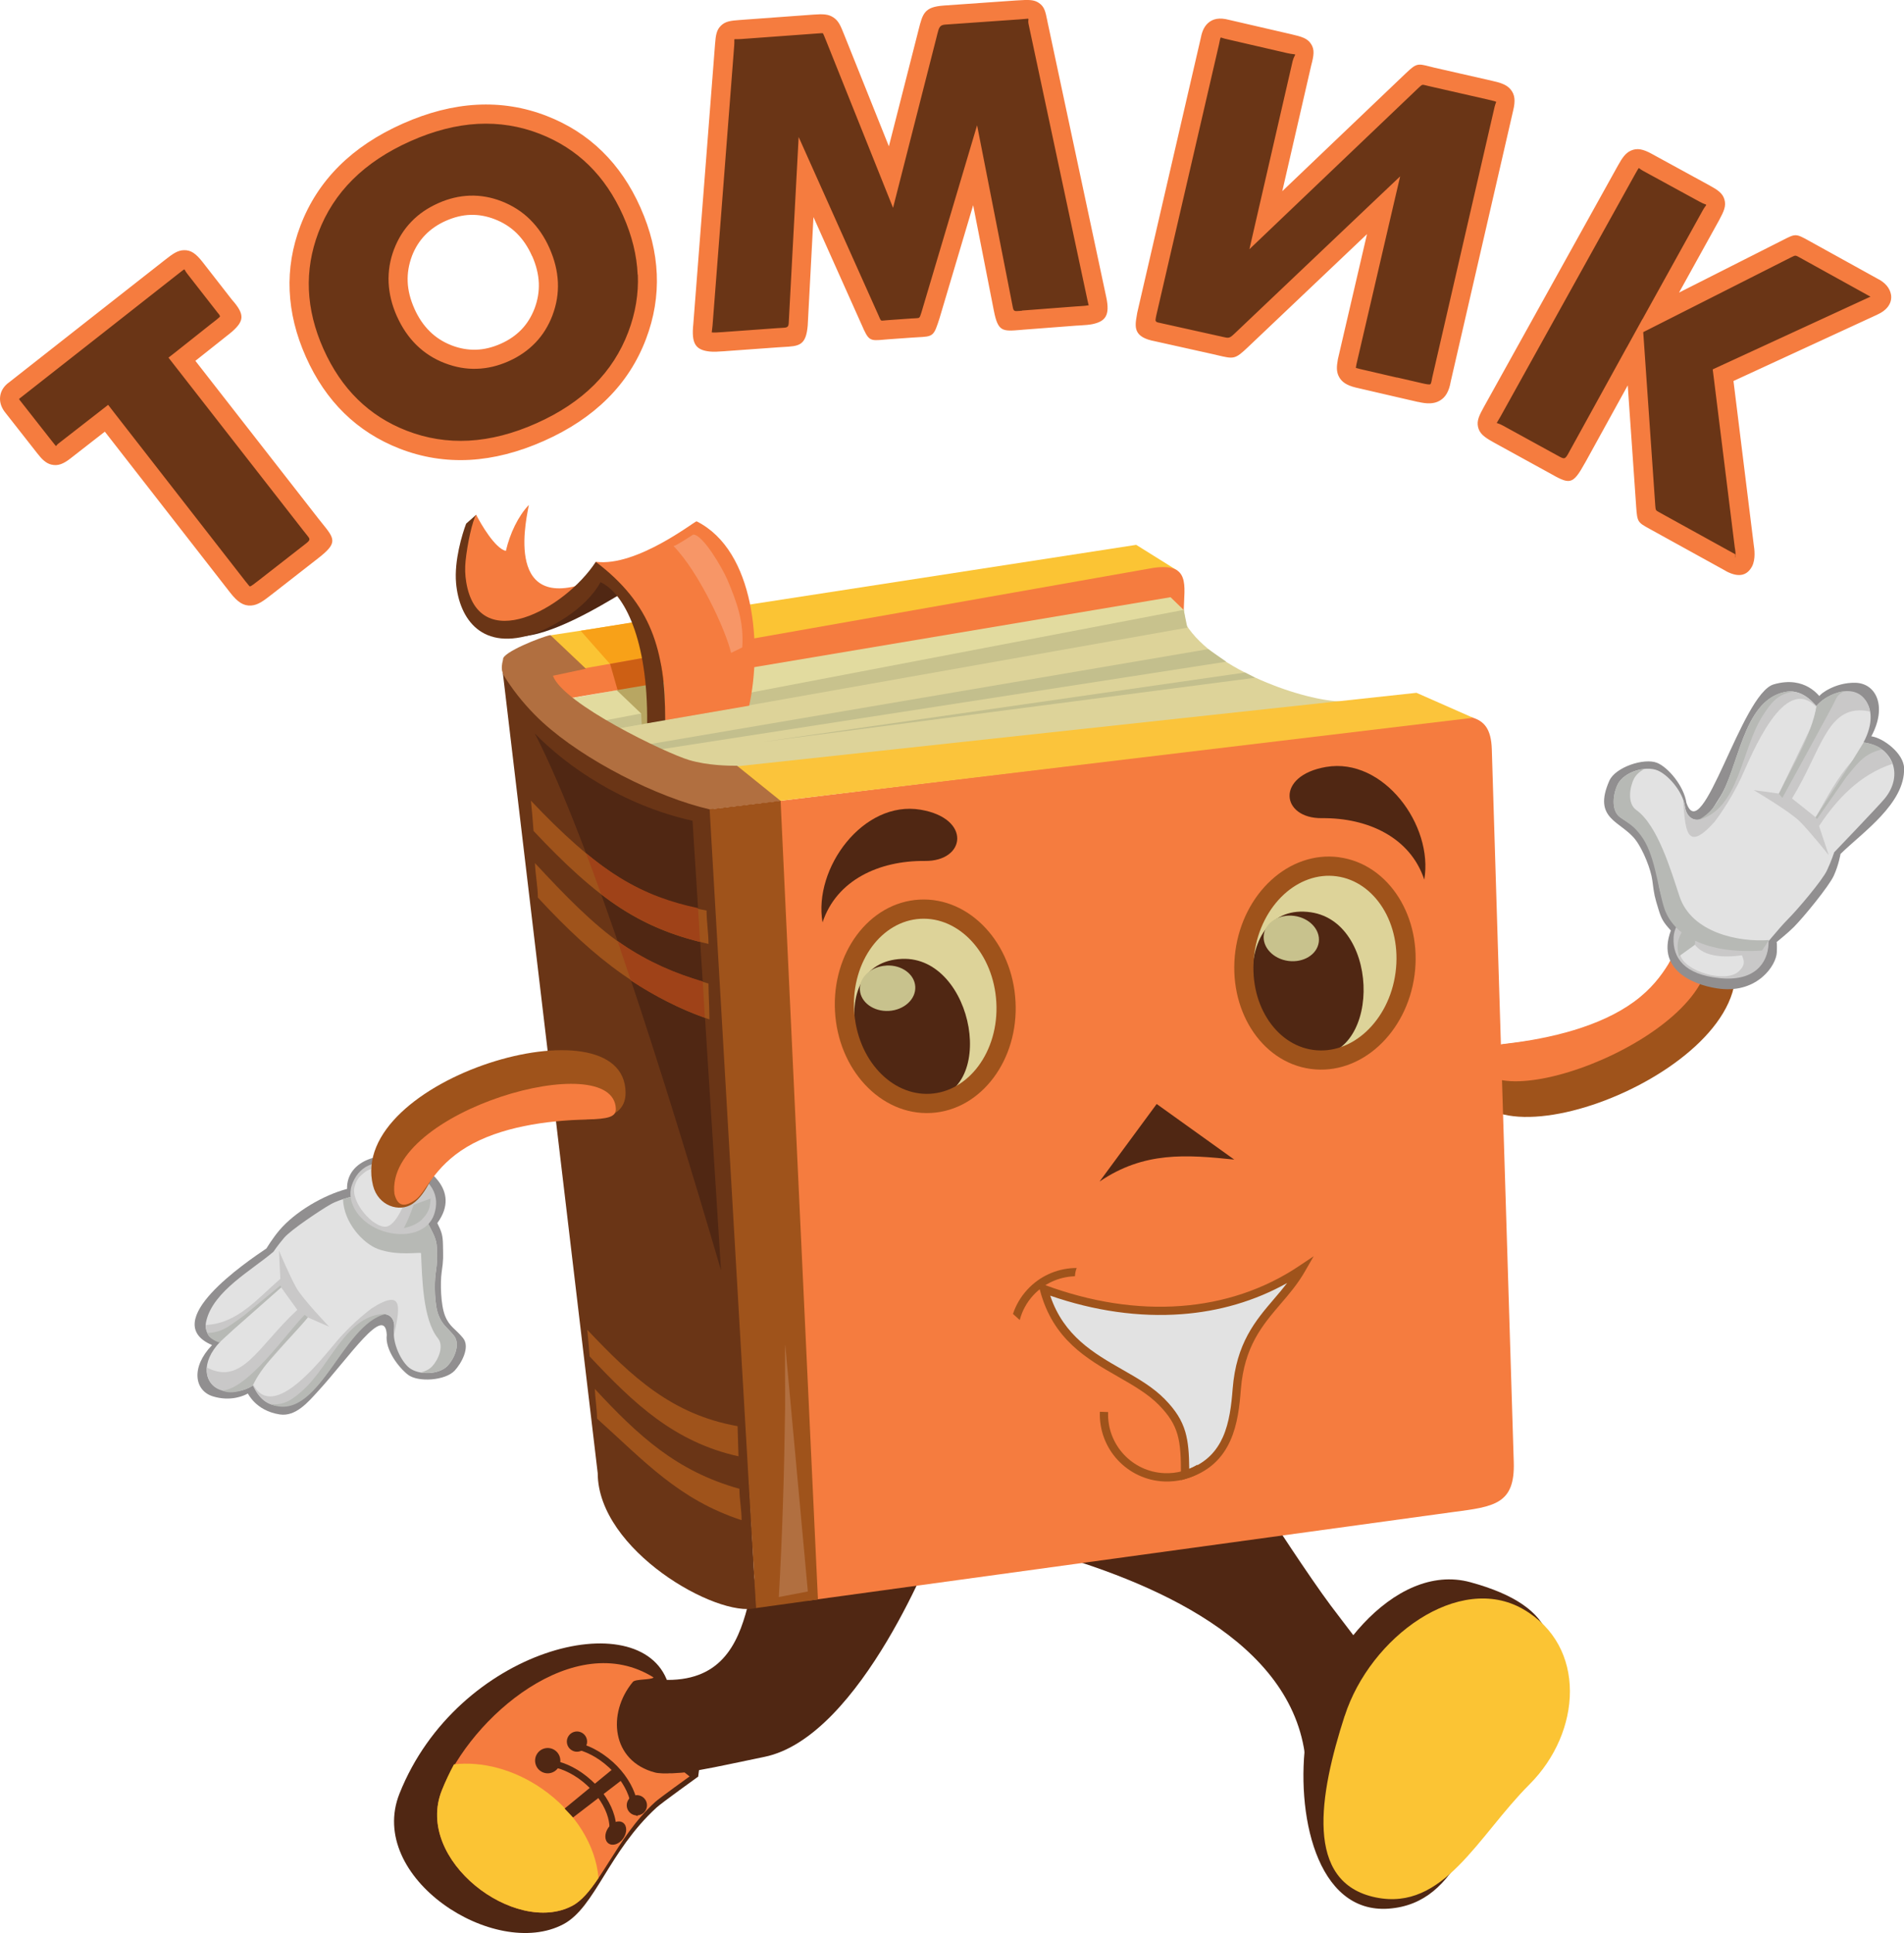 <?xml version="1.0" encoding="UTF-8" standalone="no"?>
<!-- Created with Inkscape (http://www.inkscape.org/) -->

<svg
   width="32.275mm"
   height="32.753mm"
   viewBox="0 0 32.275 32.753"
   version="1.1"
   id="svg545"
   inkscape:version="1.2.2 (b0a8486541, 2022-12-01)"
   sodipodi:docname="main_icon.svg"
   xmlns:inkscape="http://www.inkscape.org/namespaces/inkscape"
   xmlns:sodipodi="http://sodipodi.sourceforge.net/DTD/sodipodi-0.dtd"
   xmlns="http://www.w3.org/2000/svg"
   xmlns:svg="http://www.w3.org/2000/svg">
  <sodipodi:namedview
     id="namedview547"
     pagecolor="#ffffff"
     bordercolor="#000000"
     borderopacity="0.25"
     inkscape:showpageshadow="2"
     inkscape:pageopacity="0.0"
     inkscape:pagecheckerboard="0"
     inkscape:deskcolor="#d1d1d1"
     inkscape:document-units="mm"
     showgrid="false"
     inkscape:zoom="3.9408307"
     inkscape:cx="76.126082"
     inkscape:cy="85.261212"
     inkscape:window-width="1920"
     inkscape:window-height="1011"
     inkscape:window-x="0"
     inkscape:window-y="0"
     inkscape:window-maximized="1"
     inkscape:current-layer="layer1" />
  <defs
     id="defs542" />
  <g
     inkscape:label="Layer 1"
     inkscape:groupmode="layer"
     id="layer1"
     transform="translate(-76.153,-105.538)">
    <path
       d="m 101.639,123.233 c -0.562,0.065 -0.635,0.339 -0.613,0.55 0.179,1.755 5.154,-0.22 4.486,-2.141 -0.129,-0.368 -0.533,-0.455 -0.76,-0.266 -0.253,0.211 -0.312,0.618 -0.479,0.802 -0.656,0.722 -1.575,0.932 -2.634,1.055"
       style="fill:#9f531b;fill-opacity:1;fill-rule:evenodd;stroke:none;stroke-width:0.353"
       id="path20" />
    <path
       d="m 101.693,123.221 c -0.392,0.045 -0.533,0.097 -0.516,0.244 0.139,1.148 4.245,-0.43 3.927,-1.939 -0.09,-0.257 -0.237,-0.207 -0.396,-0.075 -0.177,0.147 -0.274,0.633 -0.853,1.058 -0.578,0.425 -1.425,0.626 -2.163,0.712"
       style="fill:#f57c3f;fill-opacity:1;fill-rule:evenodd;stroke:none;stroke-width:0.353"
       id="path22" />
    <path
       d="m 89.294,131.601 c -0.691,0.348 -0.01,2.955 -2.559,2.295 0,0 -0.164,0.425 -0.218,0.563 0.016,1.525 0.938,1.182 2.591,0.848 1.653,-0.335 2.918,-3.669 2.918,-3.669 z"
       style="fill:#502713;fill-opacity:1;fill-rule:evenodd;stroke:none;stroke-width:0.353"
       id="path24" />
    <path
       d="m 87.472,134.046 -0.83,0.004 c -0.261,0.427 -0.381,0.318 0.011,1.275 0.057,0.14 0.203,0.368 0.369,0.392 0.167,0.024 0.999,-0.33 0.999,-0.33 l -0.033,0.254 c 0,0 -0.616,0.442 -0.702,0.521 -0.816,0.743 -1.043,1.694 -1.583,1.98 -1.166,0.617 -3.345,-0.791 -2.778,-2.214 0.983,-2.468 4.085,-3.234 4.548,-1.882"
       style="fill:#502713;fill-opacity:1;fill-rule:evenodd;stroke:none;stroke-width:0.353"
       id="path26" />
    <path
       d="m 87.231,133.963 c -0.049,0.042 -0.308,0.022 -0.35,0.073 -0.441,0.53 -0.363,1.344 0.378,1.536 0.135,0.035 0.498,-0.002 0.498,-0.002 l 0.085,0.068 c 0,0 -0.511,0.367 -0.582,0.432 -0.677,0.616 -0.958,1.523 -1.406,1.76 -0.967,0.512 -2.681,-0.774 -2.211,-1.955 0.497,-1.249 2.253,-2.752 3.589,-1.914"
       style="fill:#f57c3f;fill-opacity:1;fill-rule:evenodd;stroke:none;stroke-width:0.353"
       id="path28" />
    <path
       d="m 86.298,137.359 c -0.144,0.214 -0.284,0.386 -0.445,0.471 -0.967,0.512 -2.681,-0.774 -2.211,-1.955 0.063,-0.158 0.132,-0.305 0.206,-0.442 0.47,-0.054 1.012,0.081 1.491,0.412 0.572,0.395 0.915,0.972 0.959,1.513"
       style="fill:#fbc434;fill-opacity:1;fill-rule:evenodd;stroke:none;stroke-width:0.353"
       id="path30" />
    <path
       d="m 85.559,135.194 c 0.097,0.067 0.122,0.201 0.055,0.298 -0.067,0.098 -0.201,0.122 -0.298,0.055 -0.097,-0.067 -0.122,-0.201 -0.055,-0.298 0.067,-0.098 0.201,-0.122 0.298,-0.055"
       style="fill:#502713;fill-opacity:1;fill-rule:evenodd;stroke:none;stroke-width:0.353"
       id="path32" />
    <path
       d="m 86.713,136.421 c 0.071,0.049 0.073,0.167 0.006,0.265 -0.067,0.098 -0.179,0.137 -0.25,0.088 -0.071,-0.049 -0.073,-0.167 -0.006,-0.265 0.067,-0.098 0.179,-0.137 0.25,-0.088"
       style="fill:#502713;fill-opacity:1;fill-rule:evenodd;stroke:none;stroke-width:0.353"
       id="path34" />
    <path
       d="m 86.031,134.906 c 0.078,0.054 0.098,0.161 0.044,0.239 -0.054,0.078 -0.161,0.098 -0.239,0.044 -0.078,-0.054 -0.098,-0.161 -0.044,-0.239 0.054,-0.078 0.161,-0.098 0.239,-0.044"
       style="fill:#502713;fill-opacity:1;fill-rule:evenodd;stroke:none;stroke-width:0.353"
       id="path36" />
    <path
       d="m 87.046,135.985 c 0.078,0.054 0.098,0.161 0.044,0.239 -0.054,0.078 -0.161,0.098 -0.239,0.044 -0.078,-0.054 -0.098,-0.161 -0.044,-0.239 0.054,-0.078 0.161,-0.098 0.239,-0.044"
       style="fill:#502713;fill-opacity:1;fill-rule:evenodd;stroke:none;stroke-width:0.353"
       id="path38" />
    <path
       d="m 86.596,135.466 -0.872,0.716 0.143,0.151 0.886,-0.68 z"
       style="fill:#502713;fill-opacity:1;fill-rule:evenodd;stroke:none;stroke-width:0.353"
       id="path40" />
    <path
       d="m 86.174,135.7 2.12e-4,1.1e-4 9.88e-4,0.001 c 0.201,0.182 0.336,0.4 0.393,0.604 0.031,0.11 0.039,0.217 0.022,0.313 l -0.106,-0.068 c 0.004,-0.067 -0.004,-0.14 -0.025,-0.216 -0.051,-0.183 -0.174,-0.38 -0.357,-0.547 h -1.06e-4 l -0.002,-0.002 -1.76e-4,-1e-4 1.05e-4,-1.1e-4 -0.001,-8.8e-4 c -0.185,-0.168 -0.394,-0.273 -0.582,-0.307 l -0.013,-0.002 -0.016,-0.116 c 0.016,0.002 0.032,0.005 0.049,0.008 0.207,0.037 0.436,0.151 0.636,0.333 z"
       style="fill:#502713;fill-opacity:1;fill-rule:nonzero;stroke:none;stroke-width:0.353"
       id="path42" />
    <path
       d="m 86.542,135.393 7e-5,1.1e-4 10e-4,9.9e-4 c 0.201,0.182 0.336,0.4 0.393,0.603 0.031,0.11 0.039,0.217 0.022,0.314 l -0.105,-0.068 c 0.004,-0.067 -0.004,-0.14 -0.026,-0.216 -0.051,-0.183 -0.175,-0.38 -0.357,-0.547 v 0 l -0.003,-0.002 -1.06e-4,-1.8e-4 v 0 l -0.001,-9.2e-4 c -0.185,-0.168 -0.394,-0.273 -0.582,-0.307 l -0.013,-0.002 -0.016,-0.117 c 0.016,0.002 0.032,0.005 0.049,0.008 0.207,0.037 0.435,0.152 0.636,0.333 z"
       style="fill:#502713;fill-opacity:1;fill-rule:nonzero;stroke:none;stroke-width:0.353"
       id="path44" />
    <path
       d="m 93.787,131.804 c 1.882,0.522 4.277,1.532 4.494,3.53 0,0 0.396,0.083 0.543,0.095 0.511,0.043 0.963,-0.479 0.897,-1.01 -0.062,-0.497 -0.479,-0.969 -1.012,-1.679 -0.364,-0.486 -1.056,-1.553 -1.056,-1.553 z"
       style="fill:#502713;fill-opacity:1;fill-rule:evenodd;stroke:none;stroke-width:0.353"
       id="path46" />
    <path
       d="m 98.296,134.971 c 0.188,-1.275 1.469,-2.981 2.781,-2.624 0.739,0.201 1.179,0.497 1.32,0.909 0.339,0.991 -0.256,1.292 -0.616,1.937 -0.64,1.146 -0.855,2.595 -2.088,2.685 -1.232,0.09 -1.586,-1.632 -1.398,-2.907"
       style="fill:#502713;fill-opacity:1;fill-rule:evenodd;stroke:none;stroke-width:0.353"
       id="path48" />
    <path
       d="m 98.948,134.611 c 0.433,-1.34 1.94,-2.433 3.025,-1.807 1.085,0.626 0.991,2.084 0.108,2.967 -0.883,0.883 -1.455,2.154 -2.607,1.917 -1.217,-0.25 -0.96,-1.738 -0.527,-3.078"
       style="fill:#fbc434;fill-opacity:1;fill-rule:evenodd;stroke:none;stroke-width:0.353"
       id="path50" />
    <path
       d="m 100.274,117.781 -10.904,1.327 0.458,13.554 10.957,-1.504 c 0.697,-0.091 1.05,-0.134 1.028,-0.844 l -0.372,-12.08 c -0.011,-0.348 -0.131,-0.477 -0.329,-0.538 -0.251,-0.077 -0.601,0.061 -0.838,0.084"
       style="fill:#f57c3f;fill-opacity:1;fill-rule:evenodd;stroke:none;stroke-width:0.353"
       id="path52" />
    <path
       d="m 85.605,117.409 1.352,0.689 9.32,-1.655 -0.053,-0.572 -0.268,-0.294 z"
       style="fill:#e2db9f;fill-opacity:1;fill-rule:evenodd;stroke:none;stroke-width:0.353"
       id="path54" />
    <path
       d="m 96.11,115.205 -0.697,-0.435 -9.925,1.532 0.384,1.056 z"
       style="fill:#fbc434;fill-opacity:1;fill-rule:evenodd;stroke:none;stroke-width:0.353"
       id="path56" />
    <path
       d="m 86.513,116.81 -0.517,-0.584 0.96,-0.156 0.378,0.568 z"
       style="fill:#f8a118;fill-opacity:1;fill-rule:evenodd;stroke:none;stroke-width:0.353"
       id="path58" />
    <path
       d="m 85.426,116.974 0.22,0.421 10.349,-1.738 0.224,0.217 c 0.009,-0.414 0.116,-0.805 -0.514,-0.714 z"
       style="fill:#f57c3f;fill-opacity:1;fill-rule:evenodd;stroke:none;stroke-width:0.353"
       id="path60" />
    <path
       d="m 86.625,117.241 -0.13,-0.454 0.777,-0.14 0.286,0.449 z"
       style="fill:#cd5f14;fill-opacity:1;fill-rule:evenodd;stroke:none;stroke-width:0.353"
       id="path62" />
    <path
       d="m 86.652,117.883 c 0.049,0.353 1.596,0.868 1.993,0.685 l 10.715,-1.066 -0.166,-0.09 c -0.095,0.007 0.338,0.011 -0.287,0.011 -0.625,0 -2.163,-0.524 -2.65,-1.303 z"
       style="fill:#ddd399;fill-opacity:1;fill-rule:evenodd;stroke:none;stroke-width:0.353"
       id="path64" />
    <path
       d="m 86.285,130.5 c 0.004,1.305 2.023,2.455 2.682,2.285 L 88.241,119.102 c -1.325,-0.143 -2.9,-1.07 -3.58,-2.294 z"
       style="fill:#6a3516;fill-opacity:1;fill-rule:evenodd;stroke:none;stroke-width:0.353"
       id="path66" />
    <path
       d="m 101.121,117.699 -0.957,-0.422 -11.587,1.253 0.76,0.582 c 0,0 11.775,-1.412 11.784,-1.412"
       style="fill:#fbc43b;fill-opacity:1;fill-rule:evenodd;stroke:none;stroke-width:0.353"
       id="path68" />
    <path
       d="m 86.374,117.751 0.209,0.14 9.697,-1.718 -0.062,-0.301 z"
       style="fill:#c8c28d;fill-opacity:1;fill-rule:evenodd;stroke:none;stroke-width:0.353"
       id="path70" />
    <path
       d="m 87.158,118.148 0.185,0.088 9.596,-1.486 -0.306,-0.213 z"
       style="fill:#c3bf8d;fill-opacity:1;fill-rule:evenodd;stroke:none;stroke-width:0.353"
       id="path72" />
    <path
       d="m 84.681,116.709 c -0.052,0.199 -0.011,0.248 0.118,0.436 0.159,0.232 0.369,0.465 0.548,0.628 0.709,0.648 1.943,1.275 2.84,1.48 l 1.202,-0.142 -0.742,-0.598 c -0.148,0 -0.497,-0.004 -0.81,-0.096 -0.393,-0.116 -2.14,-0.954 -2.311,-1.429 l 0.559,-0.119 -0.602,-0.57 c -0.162,0.033 -0.814,0.293 -0.803,0.41"
       style="fill:#b16f40;fill-opacity:1;fill-rule:evenodd;stroke:none;stroke-width:0.353"
       id="path74" />
    <path
       d="m 88.182,119.251 1.203,-0.144 0.633,13.532 -1.05,0.146 z"
       style="fill:#9f531b;fill-opacity:1;fill-rule:evenodd;stroke:none;stroke-width:0.353"
       id="path76" />
    <path
       d="m 87.892,119.445 c -1.194,-0.264 -2.148,-0.936 -2.674,-1.481 0.944,1.829 2.233,5.948 3.157,9.097 z"
       style="fill:#502713;fill-opacity:1;fill-rule:evenodd;stroke:none;stroke-width:0.353"
       id="path78" />
    <path
       d="m 89.355,132.598 0.492,-0.094 -0.382,-4.166 c -0.011,-0.117 -0.001,0.865 -0.004,1.063 -0.014,1.07 -0.045,2.129 -0.106,3.196"
       style="fill:#b16f40;fill-opacity:1;fill-rule:evenodd;stroke:none;stroke-width:0.353"
       id="path80" />
    <path
       d="m 87.031,117.811 -0.009,-0.182 -0.416,-0.397 1.174,-0.198 0.801,0.449 z"
       style="fill:#b8a662;fill-opacity:1;fill-rule:evenodd;stroke:none;stroke-width:0.353"
       id="path82" />
    <path
       d="m 86.254,115.058 c 0,0.167 0.706,0.799 0.843,1.069 0.277,0.547 0.329,0.796 0.329,1.613 l 1.426,-0.245 c 0.219,-0.984 0.105,-2.625 -0.891,-3.124 -0.035,-3.2e-4 -1.017,0.775 -1.706,0.686"
       style="fill:#f57c3f;fill-opacity:1;fill-rule:evenodd;stroke:none;stroke-width:0.353"
       id="path84" />
    <path
       d="m 84.225,114.258 c -0.03,0.023 -0.125,0.216 -0.155,0.294 -0.176,0.461 -0.07,1.402 0.49,1.533 0.744,0 1.022,-0.224 1.525,-0.668 -1.416,0.492 -0.986,-1.186 -0.967,-1.324 -0.182,0.192 -0.32,0.481 -0.39,0.78 -0.184,-0.043 -0.425,-0.459 -0.504,-0.615"
       style="fill:#f57c3f;fill-opacity:1;fill-rule:evenodd;stroke:none;stroke-width:0.353"
       id="path86" />
    <path
       d="m 84.938,116.323 c 0.549,-0.002 1.387,-0.513 1.752,-0.73 -0.027,-0.102 -0.31,-0.29 -0.43,-0.3 -0.173,0.65 -0.984,0.895 -1.322,1.03"
       style="fill:#502713;fill-opacity:1;fill-rule:evenodd;stroke:none;stroke-width:0.353"
       id="path88" />
    <path
       d="m 84.055,114.41 c -0.066,0.172 -0.205,0.629 -0.171,1.008 0.054,0.61 0.441,1.166 1.341,0.851 0.216,-0.076 0.846,-0.386 1.107,-0.867 0.405,0.186 0.805,0.976 0.791,2.391 l 0.306,-0.052 c 0,-1.186 -0.235,-1.97 -1.177,-2.683 -0.521,0.801 -1.989,1.604 -2.196,0.342 -0.02,-0.121 -0.023,-0.234 -0.011,-0.356 0.028,-0.279 0.116,-0.694 0.181,-0.784 z"
       style="fill:#6a3516;fill-opacity:1;fill-rule:evenodd;stroke:none;stroke-width:0.353"
       id="path90" />
    <path
       d="m 88.545,116.601 0.19,-0.093 c 0.031,-0.431 -0.09,-0.765 -0.254,-1.151 -0.074,-0.173 -0.408,-0.761 -0.576,-0.761 -0.01,0 -0.26,0.175 -0.334,0.195 0.431,0.444 0.884,1.421 0.975,1.811"
       style="fill:#f79667;fill-opacity:1;fill-rule:evenodd;stroke:none;stroke-width:0.353"
       id="path92" />
    <path
       d="m 105.487,115.07 -1.254,-0.692 c -0.164,-0.091 -0.17,-0.078 -0.183,-0.264 l -0.181,-2.607 -0.986,1.789 c -0.144,0.26 -0.168,0.238 -0.424,0.095 l -0.919,-0.504 c -0.221,-0.123 -0.214,-0.154 -0.092,-0.374 l 2.27,-4.086 c 0.113,-0.204 0.156,-0.25 0.359,-0.138 l 0.963,0.525 c 0.233,0.128 0.236,0.147 0.111,0.379 l -0.934,1.685 2.211,-1.118 c 0.161,-0.082 0.154,-0.087 0.312,-7e-5 l 1.186,0.656 c 0.061,0.026 0.254,0.184 -0.02,0.306 l -2.545,1.173 0.358,2.891 c 0.012,0.073 0.077,0.451 -0.233,0.285 z m -25.636,-3.933 -0.614,0.487 2.188,2.805 c 0.181,0.232 0.252,0.259 0.019,0.441 l -0.79,0.616 c -0.229,0.178 -0.294,0.222 -0.472,-0.006 l -2.224,-2.856 -0.711,0.554 c -0.16,0.124 -0.214,0.096 -0.34,-0.066 l -0.53,-0.675 c -0.093,-0.109 -0.078,-0.218 0.031,-0.294 0.906,-0.711 1.743,-1.369 2.649,-2.079 0.196,-0.154 0.247,-0.182 0.4,0.014 l 0.505,0.647 c 0.176,0.197 0.109,0.242 -0.11,0.413 z m 7.011,-2.013 c 0.318,0.716 0.349,1.415 0.089,2.099 -0.273,0.725 -0.822,1.271 -1.644,1.637 -0.823,0.366 -1.597,0.409 -2.321,0.128 -0.681,-0.265 -1.182,-0.755 -1.5,-1.47 -0.319,-0.715 -0.348,-1.414 -0.088,-2.099 0.275,-0.726 0.825,-1.272 1.648,-1.639 0.823,-0.366 1.594,-0.408 2.316,-0.127 0.682,0.265 1.182,0.755 1.5,1.47 z m -1.542,0.687 v 0 c -0.153,-0.346 -0.394,-0.582 -0.722,-0.71 -0.316,-0.123 -0.633,-0.113 -0.952,0.029 -0.32,0.142 -0.54,0.372 -0.662,0.689 -0.124,0.329 -0.109,0.666 0.044,1.012 0.155,0.346 0.395,0.583 0.723,0.71 0.317,0.122 0.636,0.112 0.955,-0.03 0.32,-0.142 0.538,-0.372 0.659,-0.688 0.124,-0.329 0.109,-0.666 -0.045,-1.012 z m 9.084,1.081 -0.916,0.07 c -0.232,0.018 -0.283,0.04 -0.328,-0.187 l -0.479,-2.438 -0.756,2.541 c -0.076,0.235 -0.068,0.199 -0.319,0.217 l -0.393,0.028 c -0.226,0.016 -0.222,0.047 -0.311,-0.16 l -1.087,-2.427 -0.133,2.497 c -0.02,0.238 -0.114,0.209 -0.351,0.226 l -0.871,0.063 c -0.326,0.022 -0.43,0.043 -0.393,-0.285 l 0.367,-4.738 c 0.018,-0.234 0.032,-0.246 0.268,-0.262 l 1.257,-0.092 c 0.242,-0.017 0.255,0.001 0.346,0.226 l 0.948,2.366 0.621,-2.435 c 0.054,-0.212 0.068,-0.294 0.286,-0.31 l 1.224,-0.086 c 0.335,-0.02 0.311,-0.024 0.371,0.258 l 0.992,4.643 c 0.059,0.279 -0.064,0.263 -0.345,0.283 z m 5.822,1.298 c -0.354,-0.082 -0.701,-0.162 -1.055,-0.244 -0.203,-0.05 -0.211,-0.122 -0.182,-0.283 l 0.616,-2.649 -2.407,2.285 c -0.166,0.158 -0.172,0.145 -0.395,0.094 l -1.04,-0.231 c -0.243,-0.045 -0.193,-0.166 -0.173,-0.299 l 1.068,-4.617 c 0.033,-0.176 0.076,-0.272 0.293,-0.212 l 1.056,0.244 c 0.268,0.062 0.283,0.076 0.214,0.334 l -0.611,2.657 c 0.829,-0.791 1.654,-1.577 2.484,-2.369 0.136,-0.13 0.13,-0.105 0.327,-0.059 l 0.989,0.225 c 0.231,0.053 0.293,0.085 0.236,0.315 l -1.058,4.59 c -0.04,0.235 -0.135,0.272 -0.361,0.22"
       style="fill:#6a3516;fill-opacity:1;fill-rule:nonzero;stroke:none;stroke-width:0.353"
       id="path94" />
    <path
       d="m 89.08,118.109 8.347,-1.087 -0.169,-0.089 z"
       style="fill:#c3bf8d;fill-opacity:1;fill-rule:evenodd;stroke:none;stroke-width:0.353"
       id="path96" />
    <path
       d="m 91.748,120.943 c 0.755,-0.041 1.408,0.663 1.457,1.571 0.049,0.908 -0.524,1.678 -1.279,1.719 -0.755,0.041 -1.408,-0.663 -1.457,-1.571 -0.049,-0.908 0.523,-1.678 1.279,-1.719"
       style="fill:#ddd399;fill-opacity:1;fill-rule:evenodd;stroke:none;stroke-width:0.353"
       id="path98" />
    <path
       d="m 91.831,124.177 c 1.264,-0.052 0.839,-2.442 -0.388,-2.392 -1.377,0.057 -0.823,2.442 0.388,2.392"
       style="fill:#502713;fill-opacity:1;fill-rule:evenodd;stroke:none;stroke-width:0.353"
       id="path100" />
    <path
       d="m 91.178,121.898 c 0.259,-0.014 0.479,0.147 0.49,0.359 0.011,0.212 -0.189,0.395 -0.449,0.41 -0.259,0.014 -0.479,-0.147 -0.49,-0.359 -0.011,-0.212 0.189,-0.395 0.449,-0.409"
       style="fill:#c8c28d;fill-opacity:1;fill-rule:evenodd;stroke:none;stroke-width:0.353"
       id="path102" />
    <path
       d="m 91.739,120.781 c 0.428,-0.023 0.825,0.163 1.121,0.482 0.289,0.311 0.481,0.75 0.507,1.243 0.027,0.493 -0.117,0.95 -0.37,1.29 -0.26,0.349 -0.634,0.577 -1.062,0.6 -0.428,0.023 -0.825,-0.163 -1.121,-0.482 -0.289,-0.311 -0.481,-0.75 -0.507,-1.243 -0.027,-0.493 0.117,-0.95 0.37,-1.29 0.26,-0.349 0.634,-0.577 1.062,-0.6 z m 0.883,0.702 c -0.231,-0.249 -0.538,-0.395 -0.866,-0.377 -0.327,0.018 -0.617,0.196 -0.82,0.469 -0.209,0.281 -0.328,0.664 -0.305,1.079 0.023,0.416 0.181,0.783 0.42,1.04 0.231,0.249 0.538,0.395 0.866,0.377 0.327,-0.018 0.617,-0.196 0.82,-0.469 0.209,-0.281 0.328,-0.664 0.305,-1.079 -0.023,-0.416 -0.181,-0.783 -0.42,-1.04"
       style="fill:#9f531b;fill-opacity:1;fill-rule:nonzero;stroke:none;stroke-width:0.353"
       id="path104" />
    <path
       d="m 94.791,125.559 0.969,-1.315 1.315,0.942 c -0.809,-0.083 -1.527,-0.142 -2.283,0.372"
       style="fill:#502713;fill-opacity:1;fill-rule:evenodd;stroke:none;stroke-width:0.353"
       id="path106" />
    <path
       d="m 98.831,120.225 c 0.75,0.101 1.259,0.913 1.138,1.815 -0.121,0.902 -0.827,1.551 -1.577,1.45 -0.75,-0.101 -1.259,-0.914 -1.138,-1.815 0.121,-0.902 0.827,-1.551 1.577,-1.45"
       style="fill:#ddd399;fill-opacity:1;fill-rule:evenodd;stroke:none;stroke-width:0.353"
       id="path108" />
    <path
       d="m 98.31,123.418 c 1.252,0.185 1.28,-2.243 0.065,-2.422 -1.363,-0.201 -1.264,2.245 -0.065,2.422"
       style="fill:#502713;fill-opacity:1;fill-rule:evenodd;stroke:none;stroke-width:0.353"
       id="path110" />
    <path
       d="m 98.093,121.057 c 0.257,0.035 0.443,0.233 0.415,0.444 -0.028,0.211 -0.26,0.353 -0.517,0.319 -0.257,-0.035 -0.443,-0.233 -0.415,-0.444 0.028,-0.21 0.26,-0.353 0.517,-0.319"
       style="fill:#c8c28d;fill-opacity:1;fill-rule:evenodd;stroke:none;stroke-width:0.353"
       id="path112" />
    <path
       d="m 98.853,120.064 c 0.425,0.057 0.78,0.314 1.011,0.682 0.226,0.36 0.332,0.827 0.267,1.315 -0.066,0.489 -0.292,0.911 -0.604,1.198 -0.32,0.295 -0.731,0.448 -1.155,0.391 -0.425,-0.057 -0.78,-0.314 -1.011,-0.682 -0.226,-0.36 -0.332,-0.827 -0.267,-1.316 0.066,-0.489 0.292,-0.911 0.604,-1.198 0.32,-0.295 0.731,-0.448 1.155,-0.391 z m 0.737,0.854 c -0.181,-0.288 -0.455,-0.488 -0.78,-0.532 -0.325,-0.044 -0.643,0.077 -0.893,0.307 -0.258,0.238 -0.446,0.591 -0.501,1.003 -0.055,0.413 0.032,0.803 0.219,1.1 0.181,0.288 0.455,0.488 0.78,0.532 0.325,0.044 0.643,-0.077 0.893,-0.307 0.258,-0.238 0.446,-0.591 0.501,-1.003 0.055,-0.413 -0.032,-0.803 -0.219,-1.1"
       style="fill:#9f531b;fill-opacity:1;fill-rule:nonzero;stroke:none;stroke-width:0.353"
       id="path114" />
    <path
       d="m 93.849,127.38 c 0.32,1.213 1.423,1.325 2.001,1.917 0.351,0.36 0.394,0.629 0.392,1.228 0.748,-0.222 0.832,-0.901 0.876,-1.45 0.087,-1.097 0.719,-1.378 1.093,-2.026 -1.251,0.836 -2.839,0.894 -4.362,0.331"
       style="fill:#e2e2e2;fill-opacity:1;fill-rule:evenodd;stroke:none;stroke-width:0.353"
       id="path116" />
    <path
       d="m 93.956,127.493 c 0.23,0.683 0.741,0.976 1.22,1.25 0.267,0.152 0.523,0.299 0.724,0.505 0.184,0.189 0.288,0.355 0.346,0.554 0.05,0.174 0.064,0.369 0.066,0.625 0.295,-0.112 0.465,-0.307 0.568,-0.534 0.115,-0.256 0.147,-0.556 0.168,-0.824 0.062,-0.773 0.384,-1.151 0.704,-1.525 0.075,-0.087 0.149,-0.175 0.22,-0.267 -0.551,0.308 -1.156,0.481 -1.786,0.528 -0.726,0.055 -1.484,-0.055 -2.23,-0.313 z m 1.15,1.372 c -0.533,-0.305 -1.105,-0.632 -1.325,-1.467 l -0.035,-0.131 0.127,0.047 c 0.769,0.284 1.554,0.409 2.302,0.352 0.714,-0.054 1.395,-0.273 1.996,-0.675 l 0.25,-0.167 -0.15,0.26 c -0.121,0.211 -0.267,0.381 -0.413,0.551 -0.305,0.357 -0.613,0.717 -0.671,1.445 -0.022,0.28 -0.055,0.594 -0.18,0.871 -0.128,0.283 -0.349,0.523 -0.746,0.641 l -0.09,0.027 4.94e-4,-0.094 c 0.001,-0.293 -0.008,-0.505 -0.06,-0.684 -0.051,-0.175 -0.144,-0.323 -0.312,-0.495 -0.187,-0.191 -0.435,-0.333 -0.694,-0.481"
       style="fill:#9f531b;fill-opacity:1;fill-rule:nonzero;stroke:none;stroke-width:0.353"
       id="path118" />
    <path
       d="m 96.518,130.48 c -0.183,0.11 -0.399,0.169 -0.628,0.16 -0.314,-0.012 -0.593,-0.151 -0.791,-0.364 -0.198,-0.214 -0.314,-0.503 -0.302,-0.817 l 0.14,0.005 c -0.011,0.275 0.091,0.529 0.264,0.716 0.173,0.187 0.418,0.309 0.693,0.319 0.202,0.008 0.393,-0.045 0.554,-0.142 0.018,0.043 0.041,0.084 0.069,0.122"
       style="fill:#9f531b;fill-opacity:1;fill-rule:nonzero;stroke:none;stroke-width:0.353"
       id="path120" />
    <path
       d="m 93.324,127.801 c 0.049,-0.147 0.129,-0.287 0.24,-0.408 0.212,-0.232 0.498,-0.356 0.789,-0.369 0.017,-7.1e-4 0.034,-10e-4 0.051,-10e-4 -0.011,0.028 -0.019,0.056 -0.024,0.086 -0.003,0.018 -0.005,0.036 -0.006,0.054 l -0.015,6e-4 c -0.255,0.011 -0.506,0.12 -0.692,0.323 -0.113,0.123 -0.189,0.267 -0.228,0.418 z"
       style="fill:#9f531b;fill-opacity:1;fill-rule:nonzero;stroke:none;stroke-width:0.353"
       id="path122" />
    <path
       d="m 91.76,119.258 c 0.863,0.147 0.765,0.876 0.071,0.868 -0.777,-0.008 -1.498,0.325 -1.735,1.041 -0.159,-0.918 0.691,-2.075 1.663,-1.909"
       style="fill:#502713;fill-opacity:1;fill-rule:evenodd;stroke:none;stroke-width:0.353"
       id="path124" />
    <path
       d="m 98.632,118.533 c -0.863,0.147 -0.765,0.876 -0.071,0.868 0.777,-0.008 1.498,0.325 1.735,1.041 0.159,-0.918 -0.691,-2.075 -1.663,-1.909"
       style="fill:#502713;fill-opacity:1;fill-rule:evenodd;stroke:none;stroke-width:0.353"
       id="path126" />
    <path
       d="m 86.109,128.071 c 0.759,0.802 1.435,1.434 2.547,1.632 l 0.015,0.511 c -1.09,-0.243 -1.775,-0.895 -2.524,-1.694 -0.005,-0.074 -0.011,-0.149 -0.018,-0.224 -0.006,-0.075 -0.014,-0.15 -0.021,-0.225 z m 0.127,1.001 c 0.738,0.795 1.385,1.395 2.451,1.692 0,0.18 0.037,0.358 0.037,0.532 -1.066,-0.351 -1.636,-0.989 -2.45,-1.721 -0.001,-0.158 -0.033,-0.345 -0.038,-0.503"
       style="fill:#9f531b;fill-opacity:1;fill-rule:evenodd;stroke:none;stroke-width:0.353"
       id="path128" />
    <path
       d="m 85.153,119.105 c 0.511,0.54 1.016,1.006 1.514,1.312 0.501,0.308 0.963,0.46 1.463,0.549 0,0.188 0.033,0.377 0.033,0.566 -0.493,-0.11 -0.982,-0.28 -1.475,-0.597 -0.492,-0.316 -0.988,-0.781 -1.491,-1.318 -0.006,-0.085 -0.013,-0.17 -0.02,-0.255 -0.007,-0.085 -0.016,-0.171 -0.024,-0.257 z m 0.067,1.056 c 0.497,0.536 0.996,1.052 1.484,1.382 0.486,0.329 0.972,0.524 1.459,0.66 0,0.205 0.016,0.408 0.016,0.607 -0.487,-0.16 -0.987,-0.42 -1.471,-0.761 -0.487,-0.343 -0.941,-0.766 -1.437,-1.302 -0.001,-0.18 -0.044,-0.405 -0.05,-0.586"
       style="fill:#9f531b;fill-opacity:1;fill-rule:evenodd;stroke:none;stroke-width:0.353"
       id="path130" />
    <path
       d="m 86.087,119.995 c 0.084,0.223 0.169,0.455 0.255,0.693 0.112,0.086 0.224,0.166 0.336,0.238 0.449,0.289 0.892,0.462 1.341,0.572 l -0.033,-0.573 c -0.444,-0.093 -0.884,-0.243 -1.329,-0.517 -0.189,-0.116 -0.379,-0.256 -0.57,-0.413 z m 0.536,1.49 c 0.074,0.215 0.148,0.446 0.223,0.667 0.411,0.272 0.844,0.485 1.255,0.629 l -0.035,-0.613 c -0.458,-0.135 -0.914,-0.325 -1.371,-0.635 -0.024,-0.016 -0.047,-0.032 -0.071,-0.049"
       style="fill:#9f4218;fill-opacity:1;fill-rule:evenodd;stroke:none;stroke-width:0.353"
       id="path132" />
    <path
       d="m 105.409,115.213 -1.254,-0.692 -0.038,-0.021 1.8e-4,-1.8e-4 c -0.202,-0.11 -0.211,-0.116 -0.229,-0.375 l -0.143,-2.057 -0.72,1.306 -7.1e-4,6e-4 c -0.22,0.397 -0.26,0.374 -0.628,0.167 l -0.017,-0.009 v -1.1e-4 l -0.917,-0.504 -6e-4,-6e-4 c -0.155,-0.086 -0.231,-0.147 -0.255,-0.259 -0.022,-0.106 0.02,-0.191 0.1,-0.336 l 2.27,-4.086 c 0.073,-0.131 0.127,-0.213 0.22,-0.256 0.106,-0.048 0.208,-0.028 0.359,0.056 h -1.1e-4 l 0.961,0.525 h 7e-4 c 0.156,0.086 0.236,0.139 0.267,0.248 0.031,0.108 -0.008,0.196 -0.091,0.35 l -0.001,0.002 -0.678,1.224 1.741,-0.88 0.024,-0.012 -2.1e-4,-3.2e-4 c 0.212,-0.108 0.215,-0.109 0.439,0.015 l 1.181,0.653 c 0.037,0.018 0.094,0.057 0.136,0.107 0.035,0.042 0.064,0.095 0.073,0.156 0.01,0.07 -0.005,0.142 -0.062,0.212 -0.037,0.045 -0.092,0.087 -0.172,0.123 l 1e-4,2.1e-4 -2.437,1.124 0.343,2.773 h -2.1e-4 c 0.01,0.063 0.038,0.244 -0.029,0.37 -0.073,0.136 -0.205,0.205 -0.442,0.078 l -0.001,-6.7e-4 z m -1.098,-0.977 1.254,0.692 -1.8e-4,2.1e-4 c 0.016,0.012 -0.011,0.076 0.001,0.053 0.017,-0.031 -1e-4,-0.134 -0.006,-0.167 l -1e-4,1e-4 -3.6e-4,-0.002 -0.001,-0.007 -0.358,-2.891 -0.015,-0.117 0.108,-0.05 2.545,-1.173 0.002,-7e-4 c 0.007,-0.003 0.014,-0.006 0.02,-0.009 l -0.004,-0.002 -0.008,-0.004 -1.186,-0.656 c -0.074,-0.041 -0.075,-0.041 -0.136,-0.01 h -7.1e-4 l -0.024,0.012 -2.211,1.118 -0.283,0.143 0.023,0.33 0.181,2.607 c 0.006,0.082 0.008,0.083 0.061,0.112 h 7e-4 l 0.038,0.021 z m -0.584,-2.807 0.266,-0.483 2.1e-4,0.003 0.083,-0.15 0.933,-1.683 -2.1e-4,-1.1e-4 c 0.042,-0.078 0.069,-0.098 0.066,-0.107 -0.003,-0.01 -0.035,-0.01 -0.112,-0.053 l 7e-5,-2.2e-4 -0.962,-0.525 -0.001,-7.1e-4 c -0.051,-0.029 -0.062,-0.046 -0.067,-0.044 -0.007,0.003 -0.031,0.046 -0.072,0.119 l -2.27,4.086 c -0.042,0.076 -0.066,0.108 -0.066,0.112 0.002,0.01 0.028,0.005 0.094,0.041 l 1.8e-4,-2.1e-4 0.919,0.504 0.001,7.1e-4 0.017,0.009 c 0.112,0.063 0.124,0.07 0.185,-0.041 l -1.8e-4,-1.8e-4 0.986,-1.789 z m -23.774,-0.164 -0.488,0.387 2.089,2.678 c 0.013,0.017 0.036,0.045 0.056,0.07 0.22,0.272 0.272,0.336 -0.065,0.598 l -0.79,0.616 c -0.139,0.108 -0.23,0.176 -0.344,0.184 -0.13,0.009 -0.229,-0.056 -0.356,-0.218 l -2.125,-2.728 -0.583,0.454 -5.99e-4,6.7e-4 c -0.122,0.095 -0.214,0.129 -0.319,0.104 l -1.06e-4,6e-4 c -0.096,-0.023 -0.163,-0.089 -0.248,-0.199 h 1.06e-4 l -0.53,-0.675 h 1.06e-4 c -0.009,-0.011 -0.018,-0.023 -0.027,-0.035 -0.055,-0.08 -0.077,-0.163 -0.067,-0.245 0.01,-0.084 0.052,-0.159 0.124,-0.22 0.01,-0.008 0.021,-0.017 0.033,-0.025 l 1.347,-1.058 c 0.191,-0.15 0.382,-0.3 1.299,-1.019 0.124,-0.097 0.205,-0.155 0.311,-0.158 v 0 c 0.119,-0.004 0.205,0.057 0.317,0.2 l 0.498,0.639 v -1e-4 c 0.224,0.252 0.205,0.36 0.005,0.539 -0.03,0.026 -0.072,0.059 -0.122,0.098 l -0.014,0.011 z m -0.816,0.233 0.614,-0.487 0.001,-6e-4 0.015,-0.011 c 0.04,-0.031 0.074,-0.058 0.105,-0.086 0.017,-0.015 0.013,-0.03 -0.032,-0.08 l -0.006,-0.008 -0.505,-0.647 c -0.041,-0.053 -0.045,-0.076 -0.051,-0.076 h -6e-4 c -0.006,1e-4 -0.049,0.033 -0.121,0.09 l -1.297,1.019 c -0.226,0.177 -0.369,0.29 -1.352,1.061 l -0.008,0.006 c -0.003,0.002 -0.007,0.005 -0.01,0.008 -0.008,0.007 -0.012,0.01 -0.012,0.011 -3.88e-4,0.003 0.003,0.011 0.011,0.022 0.003,0.004 0.006,0.008 0.011,0.013 l 0.004,0.005 0.53,0.675 7.05e-4,6e-4 c 0.041,0.052 0.064,0.081 0.067,0.082 v 7e-4 c 0.007,0.002 0.008,-0.016 0.046,-0.045 l 1.06e-4,1.1e-4 0.711,-0.553 0.128,-0.1 0.099,0.128 2.224,2.856 c 0.052,0.066 0.075,0.093 0.079,0.093 0.02,-0.001 0.076,-0.045 0.166,-0.115 l 0.79,-0.616 c 0.076,-0.06 0.064,-0.075 0.011,-0.14 -0.015,-0.018 -0.031,-0.038 -0.059,-0.074 l -2.188,-2.805 -0.099,-0.127 z m 7.874,-2.439 c 0.168,0.377 0.259,0.751 0.275,1.121 0.016,0.372 -0.045,0.739 -0.182,1.101 -0.145,0.384 -0.363,0.722 -0.654,1.011 -0.288,0.287 -0.647,0.526 -1.077,0.717 -0.43,0.191 -0.848,0.298 -1.255,0.321 -0.41,0.022 -0.807,-0.041 -1.19,-0.19 -0.362,-0.141 -0.675,-0.341 -0.942,-0.602 -0.264,-0.259 -0.481,-0.577 -0.648,-0.953 -0.168,-0.376 -0.259,-0.75 -0.275,-1.121 -0.016,-0.372 0.045,-0.739 0.183,-1.102 0.146,-0.385 0.365,-0.722 0.656,-1.012 0.289,-0.287 0.648,-0.526 1.078,-0.717 0.43,-0.191 0.848,-0.298 1.254,-0.32 0.409,-0.022 0.804,0.041 1.187,0.19 0.362,0.141 0.676,0.341 0.942,0.602 0.265,0.259 0.481,0.577 0.648,0.953 z m -0.049,1.134 c -0.014,-0.329 -0.096,-0.663 -0.247,-1.002 -0.151,-0.338 -0.344,-0.623 -0.58,-0.854 -0.234,-0.229 -0.511,-0.406 -0.831,-0.531 -0.339,-0.132 -0.69,-0.188 -1.053,-0.169 -0.366,0.02 -0.745,0.117 -1.138,0.292 -0.393,0.175 -0.721,0.392 -0.981,0.651 -0.258,0.256 -0.452,0.555 -0.581,0.896 -0.122,0.322 -0.176,0.647 -0.162,0.974 0.014,0.329 0.096,0.663 0.247,1.001 0.151,0.338 0.344,0.623 0.58,0.854 0.234,0.23 0.511,0.407 0.831,0.531 0.34,0.132 0.692,0.188 1.056,0.168 0.367,-0.02 0.748,-0.118 1.141,-0.293 0.393,-0.175 0.72,-0.392 0.98,-0.651 0.257,-0.256 0.45,-0.555 0.579,-0.896 0.122,-0.321 0.176,-0.646 0.162,-0.974 z m -1.79,-0.316 c -0.068,-0.154 -0.155,-0.283 -0.26,-0.387 -0.104,-0.102 -0.228,-0.182 -0.372,-0.237 l 1.06e-4,-2.1e-4 c -0.137,-0.053 -0.274,-0.078 -0.411,-0.074 -0.137,0.004 -0.276,0.038 -0.416,0.1 h -6e-4 c -0.14,0.062 -0.258,0.143 -0.354,0.243 -0.096,0.099 -0.17,0.218 -0.223,0.355 l 3.18e-4,2.1e-4 c -0.054,0.144 -0.078,0.289 -0.072,0.435 0.006,0.148 0.044,0.299 0.113,0.454 l -2.83e-4,10e-5 c 0.069,0.154 0.156,0.283 0.262,0.387 0.104,0.103 0.228,0.182 0.371,0.237 l -1.06e-4,2.2e-4 c 0.138,0.053 0.276,0.077 0.413,0.073 0.138,-0.004 0.277,-0.038 0.419,-0.101 0.14,-0.062 0.257,-0.143 0.352,-0.242 0.095,-0.099 0.168,-0.217 0.221,-0.355 l 2.12e-4,8e-5 c 0.054,-0.144 0.078,-0.289 0.072,-0.435 -0.007,-0.148 -0.044,-0.299 -0.113,-0.454 z m -0.033,-0.618 c 0.135,0.133 0.245,0.295 0.33,0.487 l -2.82e-4,10e-5 c 0.085,0.192 0.132,0.382 0.141,0.571 0.009,0.191 -0.022,0.379 -0.092,0.564 v 7e-4 c -0.068,0.178 -0.164,0.333 -0.289,0.463 -0.125,0.13 -0.277,0.236 -0.456,0.315 -0.178,0.079 -0.358,0.122 -0.539,0.127 -0.18,0.006 -0.36,-0.026 -0.539,-0.095 h -7.06e-4 c -0.185,-0.071 -0.345,-0.174 -0.482,-0.308 -0.135,-0.133 -0.245,-0.295 -0.331,-0.487 l -5.99e-4,-7e-4 c -0.085,-0.191 -0.131,-0.381 -0.14,-0.571 -0.008,-0.191 0.022,-0.379 0.092,-0.564 l 7.06e-4,-7.1e-4 c 0.069,-0.18 0.166,-0.335 0.292,-0.465 0.124,-0.13 0.276,-0.234 0.456,-0.314 l -1.05e-4,-2.8e-4 c 0.179,-0.08 0.359,-0.122 0.539,-0.128 0.18,-0.005 0.359,0.026 0.537,0.096 h 6e-4 c 0.184,0.072 0.345,0.175 0.481,0.309 z m 9.278,1.795 -0.915,0.07 v 0 l -0.045,0.004 c -0.31,0.026 -0.386,0.033 -0.456,-0.321 l -0.352,-1.792 -0.568,1.909 -0.001,0.004 c -0.1,0.311 -0.104,0.311 -0.379,0.325 -0.019,9.2e-4 -0.04,0.002 -0.083,0.005 l -0.393,0.028 h -6e-4 c -0.044,0.003 -0.06,0.004 -0.073,0.006 -0.26,0.024 -0.273,0.025 -0.397,-0.262 l -2.11e-4,1.1e-4 -0.812,-1.814 -0.097,1.827 v 0.005 c -0.029,0.349 -0.145,0.355 -0.421,0.37 -0.02,0.001 -0.043,0.002 -0.081,0.005 l -0.871,0.063 h -6e-4 l -0.037,0.003 c -0.103,0.007 -0.183,0.013 -0.254,0.005 -0.236,-0.027 -0.311,-0.131 -0.275,-0.467 h -7.1e-5 l 0.368,-4.738 c 0.012,-0.158 0.026,-0.244 0.101,-0.317 0.075,-0.072 0.16,-0.084 0.317,-0.095 v 0 l 1.258,-0.092 c 0.159,-0.011 0.247,-0.008 0.333,0.05 0.084,0.057 0.118,0.135 0.175,0.278 l 0.763,1.904 0.498,-1.953 0.005,-0.021 2.12e-4,1e-4 c 0.07,-0.278 0.099,-0.388 0.426,-0.411 v -1e-4 l 1.224,-0.086 h 0.002 l 0.018,-0.001 c 0.191,-0.012 0.284,-0.017 0.372,0.044 0.092,0.064 0.108,0.142 0.139,0.294 l 0.01,0.05 h 2.12e-4 l 0.991,4.643 c 0.065,0.307 -0.015,0.407 -0.234,0.454 -0.057,0.012 -0.121,0.016 -0.197,0.021 -0.014,8.8e-4 -0.027,0.002 -0.061,0.004 v 1.1e-4 z m -0.94,-0.254 0.916,-0.07 h 7.05e-4 l 0.064,-0.004 c 0.063,-0.004 0.116,-0.008 0.15,-0.015 0.001,-2.1e-4 -0.005,-0.014 -0.017,-0.069 l -0.991,-4.643 v -10e-4 l -0.011,-0.051 c -0.014,-0.067 0.007,-0.082 -0.007,-0.092 -0.004,-0.003 -0.052,0.006 -0.167,0.013 l -0.016,7e-4 v 1.1e-4 l -1.224,0.086 h -6e-4 c -0.093,0.007 -0.105,0.052 -0.134,0.166 v 7e-4 l -0.005,0.021 -0.621,2.435 -0.123,0.482 -0.185,-0.462 -0.948,-2.366 c -0.033,-0.082 -0.051,-0.126 -0.057,-0.13 -0.004,-0.003 -0.044,-3.2e-4 -0.127,0.006 l -1.257,0.092 h -6e-4 c -0.078,0.005 -0.109,-2.1e-4 -0.114,0.004 -0.005,0.005 0.002,0.033 -0.004,0.109 l -0.367,4.738 -7.05e-4,0.006 c -0.01,0.089 -0.013,0.114 -0.013,0.114 0.041,0.005 0.109,-2.1e-4 0.196,-0.006 l 0.037,-0.003 v 0 l 0.871,-0.063 c 0.022,-0.002 0.056,-0.003 0.087,-0.005 0.076,-0.004 0.108,-0.006 0.113,-0.072 l 3.17e-4,1.1e-4 0.133,-2.492 0.036,-0.67 0.274,0.612 1.087,2.427 6e-4,0.002 c 0.031,0.073 0.033,0.073 0.071,0.069 0.03,-0.003 0.065,-0.006 0.08,-0.007 v -7e-5 l 0.393,-0.028 c 0.024,-0.002 0.06,-0.003 0.091,-0.005 0.053,-0.003 0.054,-0.003 0.084,-0.096 v 0 l 0.756,-2.541 0.188,-0.632 0.127,0.647 0.479,2.439 c 0.013,0.068 0.032,0.066 0.11,0.06 l 0.045,-0.004 h 0.001 z m 6.714,1.549 -0.429,-0.099 c -0.208,-0.048 -0.416,-0.096 -0.626,-0.145 l -0.003,-6.7e-4 c -0.151,-0.037 -0.235,-0.093 -0.282,-0.181 -0.047,-0.087 -0.041,-0.174 -0.021,-0.288 l 0.001,-0.008 0.494,-2.122 -2.015,1.912 c -0.221,0.21 -0.24,0.205 -0.51,0.142 l -0.033,-0.008 7.1e-5,-3.9e-4 -1.033,-0.23 c -0.376,-0.069 -0.345,-0.245 -0.31,-0.445 0.003,-0.014 0.005,-0.029 0.006,-0.037 l 0.003,-0.013 1.068,-4.615 c 0.022,-0.117 0.052,-0.21 0.126,-0.279 0.084,-0.077 0.194,-0.101 0.361,-0.057 v 0 l 1.056,0.244 c 0.176,0.041 0.27,0.068 0.332,0.163 0.064,0.097 0.049,0.194 0.003,0.367 l -0.49,2.129 0.84,-0.802 c 0.417,-0.398 0.834,-0.795 1.252,-1.194 0.182,-0.173 0.201,-0.169 0.407,-0.117 0.022,0.006 0.048,0.012 0.068,0.017 l -10e-5,2.2e-4 0.988,0.225 h 7.1e-4 c 0.148,0.034 0.244,0.064 0.312,0.143 0.077,0.09 0.087,0.196 0.045,0.366 h 6e-5 l -1.057,4.586 c -0.029,0.167 -0.087,0.269 -0.19,0.327 -0.098,0.055 -0.214,0.054 -0.366,0.018 z m -0.356,-0.415 0.429,0.099 c 0.074,0.017 0.119,0.024 0.135,0.015 0.01,-0.005 0.019,-0.038 0.03,-0.103 l 0.002,-0.01 1.058,-4.59 6e-4,-0.002 c 0.015,-0.058 0.028,-0.075 0.025,-0.079 -0.006,-0.007 -0.057,-0.02 -0.14,-0.039 v -1.7e-4 l -0.988,-0.225 h -7e-4 c -0.034,-0.008 -0.055,-0.013 -0.074,-0.018 -0.048,-0.012 -0.052,-0.013 -0.105,0.037 -0.418,0.399 -0.835,0.797 -1.252,1.194 -0.41,0.391 -0.82,0.782 -1.232,1.175 l -0.391,0.373 0.121,-0.527 0.611,-2.657 0.001,-0.005 c 0.022,-0.083 0.048,-0.099 0.041,-0.11 -0.005,-0.008 -0.042,-0.003 -0.134,-0.024 l -1.056,-0.244 -0.007,-0.002 c -0.046,-0.013 -0.061,-0.02 -0.062,-0.019 -0.009,0.008 -0.017,0.048 -0.028,0.105 l -0.001,0.006 -1.067,4.609 c -0.003,0.017 -0.005,0.029 -0.007,0.041 -0.006,0.032 -0.01,0.06 0.049,0.071 l 0.006,0.001 1.04,0.231 h 0.002 l 0.033,0.008 c 0.112,0.026 0.119,0.028 0.213,-0.061 l 2.407,-2.285 0.393,-0.372 -0.123,0.527 -0.616,2.649 h -1.77e-4 c -0.008,0.041 -0.012,0.068 -0.011,0.069 4.23e-4,7e-4 0.021,0.006 0.071,0.019 v 0 c 0.21,0.049 0.418,0.097 0.626,0.145"
       style="fill:#f57c3f;fill-opacity:1;fill-rule:nonzero;stroke:none;stroke-width:0.353"
       id="path134" />
    <path
       d="m 82.035,125.683 c -0.402,0.106 -0.88,0.388 -1.145,0.699 -0.119,0.14 -0.22,0.309 -0.22,0.309 -0.336,0.228 -1.847,1.244 -0.922,1.638 -0.366,0.379 -0.296,0.772 0.011,0.868 0.307,0.096 0.542,-0.015 0.594,-0.047 9.88e-4,-0.012 0.127,0.29 0.54,0.354 0.274,0.043 0.486,-0.213 0.652,-0.394 0.525,-0.572 1.135,-1.492 1.164,-0.955 -0.033,0.259 0.212,0.562 0.358,0.675 0.172,0.134 0.634,0.101 0.792,-0.067 0.112,-0.119 0.269,-0.397 0.144,-0.552 -0.126,-0.156 -0.232,-0.191 -0.306,-0.378 -0.074,-0.186 -0.082,-0.563 -0.058,-0.732 0.034,-0.235 0.026,-0.257 0.023,-0.466 -0.003,-0.165 -0.02,-0.22 -0.096,-0.373 0.417,-0.569 -0.195,-0.96 -0.501,-1.082 -0.394,-0.157 -1.039,-0.004 -1.029,0.502"
       style="fill:#918f90;fill-opacity:1;fill-rule:evenodd;stroke:none;stroke-width:0.353"
       id="path136" />
    <path
       d="m 82.236,125.786 c 0,0 -0.301,0.059 -0.475,0.156 -0.173,0.097 -0.677,0.435 -0.789,0.566 -0.112,0.131 -0.184,0.24 -0.184,0.24 -0.367,0.313 -1.014,0.663 -1.137,1.167 -0.051,0.209 0.079,0.288 0.237,0.355 -0.343,0.355 -0.277,0.724 0.01,0.814 0.288,0.09 0.512,-0.043 0.533,-0.08 0.007,-0.038 0.102,0.331 0.424,0.35 0.681,0.04 1.003,-0.954 1.433,-1.32 0.054,-0.046 0.157,-0.157 0.268,-0.206 0.162,-0.073 0.302,0.029 0.276,0.229 -0.031,0.243 0.123,0.551 0.259,0.658 0.162,0.126 0.504,0.12 0.652,-0.038 0.105,-0.112 0.222,-0.362 0.104,-0.508 -0.118,-0.146 -0.192,-0.174 -0.261,-0.349 -0.07,-0.174 -0.072,-0.543 -0.049,-0.701 0.032,-0.221 0.025,-0.241 0.021,-0.438 -0.003,-0.157 -0.076,-0.264 -0.149,-0.412 -0.45,-0.32 -0.63,-0.402 -1.175,-0.485"
       style="fill:#e2e2e2;fill-opacity:1;fill-rule:evenodd;stroke:none;stroke-width:0.353"
       id="path138" />
    <path
       d="m 82.236,125.786 c 0,0 -0.131,0.026 -0.269,0.071 0.015,0.41 0.352,0.753 0.587,0.842 0.339,0.128 0.735,0.048 0.736,0.073 0.02,0.418 0.028,1.121 0.286,1.441 0.111,0.137 6.7e-4,0.372 -0.098,0.477 -0.048,0.051 -0.118,0.085 -0.195,0.103 0.164,0.029 0.359,-0.008 0.461,-0.116 0.105,-0.112 0.222,-0.362 0.104,-0.508 -0.118,-0.146 -0.192,-0.174 -0.261,-0.349 -0.07,-0.175 -0.072,-0.543 -0.049,-0.701 0.032,-0.221 0.025,-0.241 0.021,-0.438 -0.003,-0.157 -0.076,-0.264 -0.149,-0.412 -0.45,-0.32 -0.63,-0.402 -1.175,-0.485"
       style="fill:#b7b9b5;fill-opacity:1;fill-rule:evenodd;stroke:none;stroke-width:0.353"
       id="path140" />
    <path
       d="m 82.999,125.318 c 0.506,0.201 0.612,0.497 0.514,0.795 -0.098,0.298 -0.479,0.412 -0.869,0.284 -0.39,-0.128 -0.626,-0.474 -0.529,-0.772 0.098,-0.298 0.378,-0.509 0.883,-0.307"
       style="fill:#c9c8c8;fill-opacity:1;fill-rule:evenodd;stroke:none;stroke-width:0.353"
       id="path142" />
    <path
       d="m 83.003,125.925 c -0.027,0.095 -0.168,0.385 -0.307,0.398 -0.223,0.02 -0.607,-0.427 -0.531,-0.682 0.043,-0.145 0.087,-0.17 0.178,-0.246 0.091,-0.076 0.33,-0.09 0.33,-0.09 -0.1,0.298 0.106,0.492 0.33,0.621"
       style="fill:#e2e2e2;fill-opacity:1;fill-rule:evenodd;stroke:none;stroke-width:0.353"
       id="path144" />
    <path
       d="m 83.452,125.846 -0.287,0.106 c -0.058,0.172 -0.108,0.282 -0.166,0.395 0,0 0.196,-0.036 0.298,-0.139 0.102,-0.103 0.148,-0.177 0.155,-0.362"
       style="fill:#b7b9b5;fill-opacity:1;fill-rule:evenodd;stroke:none;stroke-width:0.353"
       id="path146" />
    <path
       d="m 80.44,129.009 c 0.028,0.048 0.136,0.329 0.417,0.346 0.681,0.04 1.003,-0.954 1.433,-1.32 0.054,-0.046 0.157,-0.157 0.268,-0.206 0.162,-0.072 0.302,0.029 0.276,0.229 -0.005,0.038 -0.005,0.077 -0.002,0.117 0.083,-0.433 0.198,-0.836 -0.378,-0.469 0,0 -0.312,0.228 -0.593,0.558 -0.258,0.303 -1.072,1.371 -1.413,0.738 l 2.12e-4,-0.001 z"
       style="fill:#c9c8c8;fill-opacity:1;fill-rule:evenodd;stroke:none;stroke-width:0.353"
       id="path148" />
    <path
       d="m 80.718,129.322 c 0.835,0.369 1.222,-1.35 1.977,-1.52 -0.661,-0.01 -0.941,0.876 -1.408,1.292 -0.163,0.145 -0.32,0.274 -0.569,0.229"
       style="fill:#b7b9b5;fill-opacity:1;fill-rule:evenodd;stroke:none;stroke-width:0.353"
       id="path150" />
    <path
       d="m 81.733,128.018 c 0,0 -0.449,-0.468 -0.557,-0.66 -0.109,-0.192 -0.294,-0.629 -0.294,-0.629 l 0.023,0.477 c -0.381,0.329 -0.726,0.758 -1.261,0.782 0,0 -0.015,0.057 0.029,0.153 0.045,0.096 0.199,0.134 0.199,0.134 l 1.047,-0.923 0.274,0.38 c -0.666,0.616 -0.934,1.291 -1.535,0.976 -0.02,0.481 0.511,0.474 0.776,0.312 l 0.113,-0.229 0.823,-0.931 z"
       style="fill:#c9c8c8;fill-opacity:1;fill-rule:evenodd;stroke:none;stroke-width:0.353"
       id="path152" />
    <path
       d="m 80.905,127.319 -0.621,0.513 c -0.222,0.154 -0.347,0.283 -0.615,0.292 0.003,0.008 0.007,0.018 0.011,0.025 0.028,0.061 0.118,0.113 0.191,0.137 l 0.251,-0.232 0.798,-0.704 z m -0.986,1.779 c 0.132,0.072 0.364,0.011 0.513,-0.078 0.22,-0.444 0.622,-0.772 0.939,-1.16 l 0.004,0.002 -0.057,-0.046 c -0.316,0.319 -0.953,1.252 -1.397,1.283"
       style="fill:#b7b9b5;fill-opacity:1;fill-rule:evenodd;stroke:none;stroke-width:0.353"
       id="path154" />
    <path
       d="m 86.15,124.5 c 0.519,-0.012 0.609,-0.256 0.607,-0.451 -0.015,-1.619 -4.729,-0.235 -4.281,1.577 0.087,0.347 0.449,0.461 0.672,0.308 0.249,-0.171 0.337,-0.538 0.506,-0.692 0.661,-0.605 1.519,-0.718 2.496,-0.741"
       style="fill:#9f531b;fill-opacity:1;fill-rule:evenodd;stroke:none;stroke-width:0.353"
       id="path156" />
    <path
       d="m 86.1,124.506 c 0.362,-0.008 0.496,-0.043 0.492,-0.179 -0.03,-1.061 -3.916,0.034 -3.753,1.44 0.061,0.242 0.199,0.209 0.355,0.102 0.174,-0.119 0.304,-0.555 0.869,-0.895 0.565,-0.34 1.355,-0.452 2.037,-0.467"
       style="fill:#f57c3f;fill-opacity:1;fill-rule:evenodd;stroke:none;stroke-width:0.353"
       id="path158" />
    <path
       d="m 106.267,121.502 c -0.007,-0.002 0.014,-0.047 0.005,0.173 -0.01,0.221 -0.323,0.685 -0.952,0.618 -0.357,-0.038 -1.114,-0.268 -0.844,-0.988 -0.125,-0.138 -0.159,-0.191 -0.211,-0.363 -0.066,-0.219 -0.07,-0.229 -0.103,-0.486 -0.024,-0.184 -0.153,-0.514 -0.285,-0.688 -0.246,-0.322 -0.733,-0.345 -0.444,-1.001 0.101,-0.23 0.591,-0.393 0.811,-0.303 0.186,0.076 0.454,0.393 0.495,0.675 0.266,0.785 0.934,-1.846 1.48,-2.005 0.545,-0.159 0.778,0.222 0.777,0.197 -7.1e-4,-0.025 0.261,-0.234 0.611,-0.224 0.35,0.01 0.539,0.403 0.267,0.907 0.198,0.026 0.547,0.286 0.555,0.536 0.021,0.602 -0.71,1.096 -1.077,1.457 0,0 -0.031,0.188 -0.115,0.37 -0.084,0.182 -0.516,0.708 -0.679,0.871 -0.091,0.091 -0.242,0.213 -0.29,0.253"
       style="fill:#918f90;fill-opacity:1;fill-rule:evenodd;stroke:none;stroke-width:0.353"
       id="path160" />
    <path
       d="m 105.295,122.111 c -0.589,-0.062 -0.788,-0.341 -0.773,-0.683 0.015,-0.341 0.381,-0.574 0.828,-0.554 0.447,0.02 0.797,0.313 0.782,0.654 -0.015,0.341 -0.247,0.645 -0.836,0.583"
       style="fill:#c9c8c8;fill-opacity:1;fill-rule:evenodd;stroke:none;stroke-width:0.353"
       id="path162" />
    <path
       d="m 105.681,121.725 c 0.041,0.099 0.058,0.167 -0.053,0.271 -0.221,0.209 -0.923,6e-4 -0.994,-0.28 -0.024,-0.093 0.057,-0.171 0.199,-0.268 0.115,0.323 0.569,0.317 0.848,0.276"
       style="fill:#e2e2e2;fill-opacity:1;fill-rule:evenodd;stroke:none;stroke-width:0.353"
       id="path164" />
    <path
       d="m 104.614,121.741 0.27,-0.195 c 0.011,-0.198 0.03,-0.328 0.058,-0.463 0,0 -0.195,0.096 -0.272,0.233 -0.076,0.137 -0.103,0.229 -0.057,0.425"
       style="fill:#b7b9b5;fill-opacity:1;fill-rule:evenodd;stroke:none;stroke-width:0.353"
       id="path166" />
    <path
       d="m 106.022,121.62 c 0,0 0.287,-0.356 0.44,-0.509 0.154,-0.153 0.582,-0.656 0.661,-0.826 0.079,-0.17 0.122,-0.306 0.122,-0.306 0,0 0.743,-0.775 0.849,-0.902 0.337,-0.4 0.151,-0.894 -0.353,-0.959 0.255,-0.473 0.078,-0.841 -0.25,-0.851 -0.328,-0.01 -0.525,0.196 -0.535,0.24 0.004,0.042 -0.204,-0.318 -0.548,-0.243 -0.726,0.158 -0.771,1.296 -1.115,1.806 -0.043,0.064 -0.118,0.211 -0.22,0.295 -0.148,0.124 -0.326,0.059 -0.357,-0.159 -0.039,-0.264 -0.291,-0.542 -0.465,-0.614 -0.206,-0.085 -0.564,0.023 -0.673,0.231 -0.077,0.148 -0.126,0.445 0.04,0.563 0.166,0.118 0.252,0.127 0.377,0.289 0.124,0.163 0.235,0.549 0.258,0.721 0.032,0.241 0.045,0.26 0.106,0.465 0.203,0.679 1.069,0.829 1.664,0.756"
       style="fill:#e2e2e2;fill-opacity:1;fill-rule:evenodd;stroke:none;stroke-width:0.353"
       id="path168" />
    <path
       d="m 106.02,121.644 0.123,-0.178 c -0.518,0.04 -1.316,-0.125 -1.52,-0.739 -0.144,-0.432 -0.368,-1.205 -0.734,-1.465 -0.156,-0.111 -0.11,-0.39 -0.038,-0.529 0.035,-0.068 0.098,-0.124 0.174,-0.165 -0.181,0.018 -0.374,0.113 -0.449,0.257 -0.077,0.148 -0.126,0.445 0.04,0.563 0.166,0.118 0.225,0.14 0.349,0.303 0.237,0.31 0.281,0.844 0.391,1.21 0.148,0.494 0.736,0.806 1.663,0.743"
       style="fill:#b7b9b5;fill-opacity:1;fill-rule:evenodd;stroke:none;stroke-width:0.353"
       id="path170" />
    <path
       d="m 106.946,117.505 c -0.043,-0.042 -0.24,-0.306 -0.539,-0.24 -0.726,0.158 -0.771,1.296 -1.115,1.806 -0.043,0.064 -0.118,0.211 -0.22,0.295 -0.148,0.124 -0.326,0.059 -0.357,-0.159 -0.006,-0.041 -0.017,-0.083 -0.033,-0.124 0.041,0.479 0.038,0.935 0.534,0.381 0,0 0.26,-0.332 0.457,-0.76 0.181,-0.393 0.722,-1.754 1.265,-1.19 l 2.2e-4,10e-4 z"
       style="fill:#c9c8c8;fill-opacity:1;fill-rule:evenodd;stroke:none;stroke-width:0.353"
       id="path172" />
    <path
       d="m 106.562,117.259 c -0.052,-0.008 -0.109,-0.007 -0.169,0.006 -0.527,0.115 -0.69,0.782 -0.918,1.417 -0.115,0.319 -0.254,0.599 -0.533,0.75 0.696,-0.184 0.723,-1.193 1.091,-1.767 0.128,-0.2 0.255,-0.381 0.529,-0.407"
       style="fill:#b7b9b5;fill-opacity:1;fill-rule:evenodd;stroke:none;stroke-width:0.353"
       id="path174" />
    <path
       d="m 105.881,118.926 c 0,0 0.608,0.359 0.779,0.529 0.171,0.17 0.493,0.573 0.493,0.573 l -0.165,-0.494 c 0.303,-0.457 0.689,-0.87 1.243,-1.053 0,0 -0.077,-0.187 -0.178,-0.244 -0.435,-0.246 -1.01,0.982 -1.124,1.148 l -0.399,-0.318 c 0.517,-0.842 0.598,-1.627 1.321,-1.473 -0.099,-0.508 -0.644,-0.381 -0.904,-0.102 l -0.051,0.273 -0.589,1.219 z"
       style="fill:#c9c8c8;fill-opacity:1;fill-rule:evenodd;stroke:none;stroke-width:0.353"
       id="path176" />
    <path
       d="m 106.955,119.415 0.501,-0.72 c 0.197,-0.237 0.302,-0.39 0.599,-0.459 -0.072,-0.07 -0.215,-0.105 -0.311,-0.119 l -0.184,0.298 -0.631,0.973 z m 0.467,-2.165 c -0.146,0.012 -0.35,0.099 -0.473,0.243 -0.1,0.531 -0.404,1.007 -0.64,1.492 l -0.004,-6e-4 0.061,0.073 c 0,0 0.883,-1.606 0.905,-1.668 0.022,-0.062 0.086,-0.116 0.152,-0.139"
       style="fill:#b7b9b5;fill-opacity:1;fill-rule:evenodd;stroke:none;stroke-width:0.353"
       id="path178" />
  </g>
</svg>
